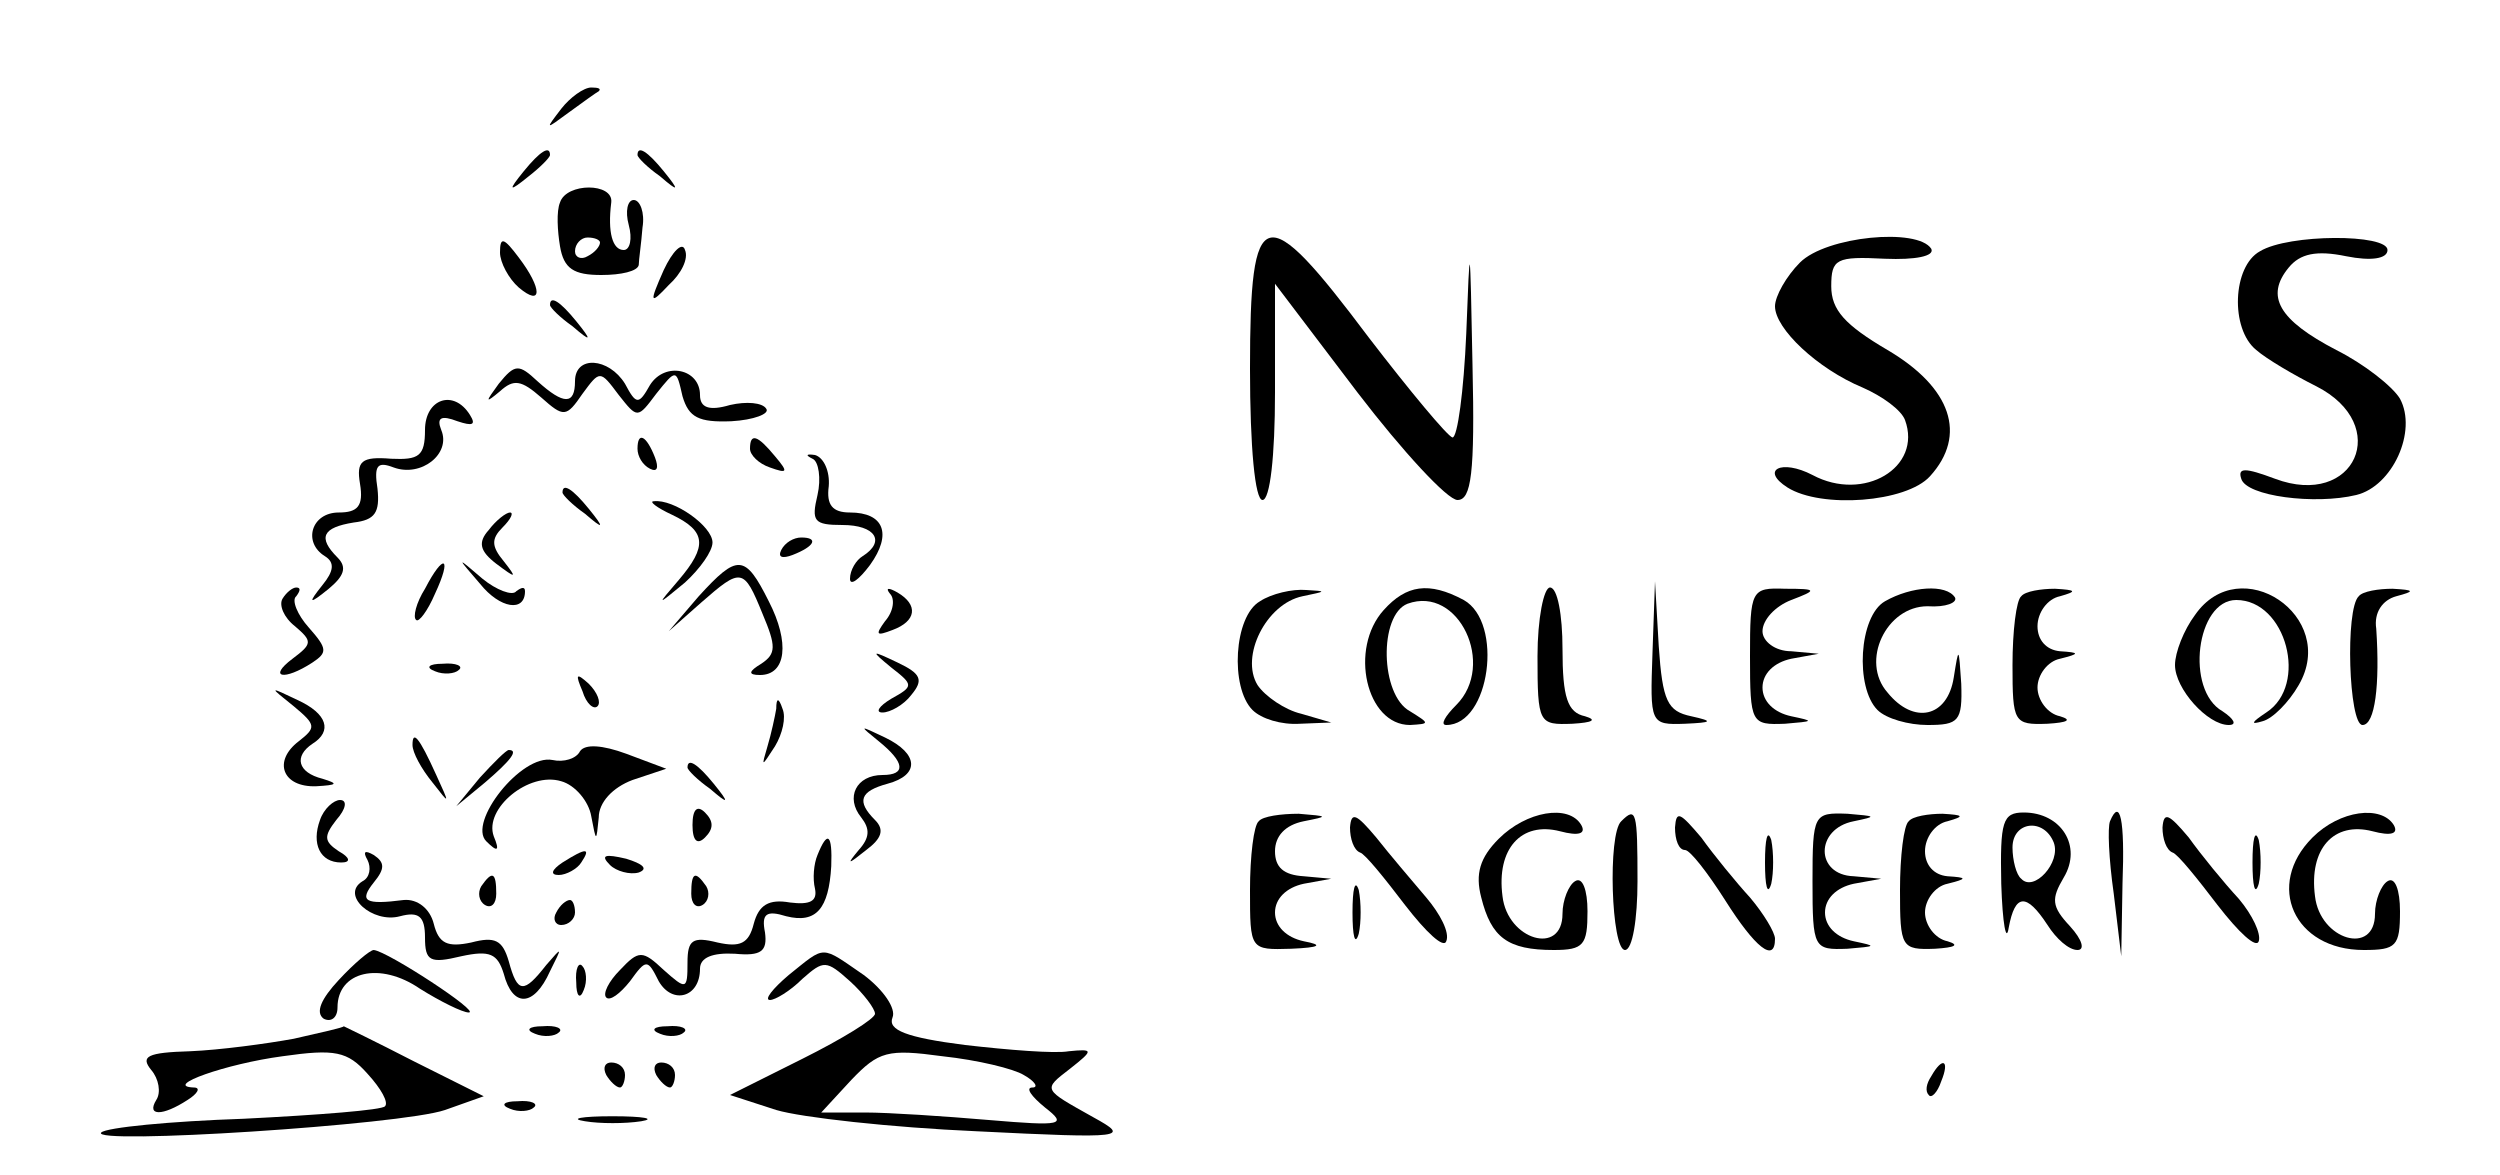 <?xml version="1.0" standalone="no"?>
<!DOCTYPE svg PUBLIC "-//W3C//DTD SVG 20010904//EN"
 "http://www.w3.org/TR/2001/REC-SVG-20010904/DTD/svg10.dtd">
<svg version="1.0" xmlns="http://www.w3.org/2000/svg"
 width="200pt" height="94pt" viewBox="0 0 200 94"
 preserveAspectRatio="xMidYMid meet">

<g transform="translate(0,94) scale(0.1,-0.1)"
fill="#000000" stroke="none">
<path d="M449 853 c-13 -17 -13 -17 6 -3 11 8 22 16 24 17 2 2 0 3 -6 3 -6 0
-17 -8 -24 -17z"/>
<path d="M419 803 c-13 -16 -12 -17 4 -4 9 7 17 15 17 17 0 8 -8 3 -21 -13z"/>
<path d="M510 816 c0 -2 8 -10 18 -17 15 -13 16 -12 3 4 -13 16 -21 21 -21 13z"/>
<path d="M448 778 c-3 -7 -2 -23 0 -35 3 -18 11 -23 33 -23 16 0 29 3 30 8 0
4 2 17 3 30 2 12 -2 22 -7 22 -5 0 -7 -9 -4 -20 3 -11 1 -20 -4 -20 -9 0 -13
14 -10 38 2 16 -36 16 -41 0z m32 -32 c0 -3 -4 -8 -10 -11 -5 -3 -10 -1 -10 4
0 6 5 11 10 11 6 0 10 -2 10 -4z"/>
<path d="M400 738 c0 -8 7 -21 15 -28 19 -16 19 -1 0 24 -12 16 -15 17 -15 4z"/>
<path d="M531 724 c-12 -27 -11 -28 4 -12 10 9 16 21 13 28 -2 7 -10 -1 -17
-16z"/>
<path d="M1000 645 c0 -63 4 -105 10 -105 6 0 10 35 10 86 l0 87 66 -87 c36
-47 72 -86 80 -86 11 0 14 21 12 108 -2 102 -2 103 -5 25 -2 -46 -7 -83 -11
-83 -4 1 -34 37 -67 80 -84 112 -95 109 -95 -25z"/>
<path d="M1440 730 c-11 -11 -20 -27 -20 -35 0 -18 34 -50 70 -65 16 -7 31
-18 34 -26 14 -38 -33 -66 -74 -44 -25 13 -42 4 -20 -10 27 -17 95 -12 114 9
30 33 17 71 -34 101 -34 20 -45 32 -45 51 0 22 4 24 43 22 24 -1 40 2 37 8
-11 17 -84 10 -105 -11z"/>
<path d="M1808 739 c-22 -12 -24 -62 -3 -79 8 -7 30 -20 48 -29 61 -31 31 -98
-33 -74 -24 9 -30 9 -27 0 4 -14 59 -21 92 -13 29 7 49 51 35 77 -6 10 -29 28
-51 39 -46 24 -57 43 -38 66 9 11 22 14 46 9 20 -4 33 -2 33 5 0 13 -79 13
-102 -1z"/>
<path d="M440 696 c0 -2 8 -10 18 -17 15 -13 16 -12 3 4 -13 16 -21 21 -21 13z"/>
<path d="M399 633 c-11 -15 -11 -16 1 -6 11 10 17 9 33 -5 18 -16 20 -16 33 3
14 19 14 19 29 -1 15 -19 15 -19 30 1 16 20 16 20 21 -2 5 -17 13 -21 39 -20
18 1 31 6 28 10 -3 5 -16 6 -29 3 -17 -5 -24 -2 -24 8 0 21 -28 27 -40 8 -9
-16 -11 -16 -20 1 -13 21 -40 23 -40 2 0 -19 -9 -19 -30 0 -15 14 -18 14 -31
-2z"/>
<path d="M340 596 c0 -21 -5 -24 -27 -23 -24 2 -28 -2 -25 -20 3 -18 -2 -23
-17 -23 -22 0 -29 -24 -11 -35 8 -5 7 -12 -2 -23 -12 -15 -11 -16 5 -3 12 10
15 17 7 25 -16 16 -12 24 13 28 17 2 21 8 19 27 -3 19 0 22 13 17 22 -8 46 11
38 30 -4 10 0 12 13 7 12 -4 15 -3 10 5 -13 21 -36 13 -36 -12z"/>
<path d="M510 581 c0 -6 4 -13 10 -16 6 -3 7 1 4 9 -7 18 -14 21 -14 7z"/>
<path d="M600 581 c0 -5 7 -12 16 -15 14 -5 15 -4 4 9 -14 17 -20 19 -20 6z"/>
<path d="M650 573 c5 -2 7 -16 4 -29 -5 -21 -3 -24 20 -24 26 0 35 -13 16 -25
-5 -3 -10 -11 -10 -18 0 -6 7 -1 16 11 18 25 11 42 -16 42 -14 0 -19 6 -17 21
1 12 -4 23 -11 25 -7 1 -8 0 -2 -3z"/>
<path d="M450 546 c0 -2 8 -10 18 -17 15 -13 16 -12 3 4 -13 16 -21 21 -21 13z"/>
<path d="M538 528 c27 -13 28 -25 5 -52 -18 -21 -18 -21 5 -2 12 11 22 25 22
32 0 13 -31 35 -47 33 -4 0 2 -5 15 -11z"/>
<path d="M391 516 c-9 -10 -7 -17 6 -27 16 -12 17 -12 6 2 -10 12 -10 18 -1
27 7 7 9 12 6 12 -3 0 -11 -6 -17 -14z"/>
<path d="M625 500 c-3 -6 1 -7 9 -4 18 7 21 14 7 14 -6 0 -13 -4 -16 -10z"/>
<path d="M340 469 c-7 -11 -10 -23 -7 -25 2 -2 9 7 15 21 14 30 7 33 -8 4z"/>
<path d="M384 473 c16 -20 36 -23 36 -6 0 4 -3 3 -7 0 -3 -4 -16 1 -27 10 -21
18 -21 18 -2 -4z"/>
<path d="M559 463 l-24 -28 26 23 c32 28 34 28 49 -9 11 -26 11 -32 -1 -40
-10 -6 -11 -9 -1 -9 21 0 24 26 7 59 -19 38 -25 38 -56 4z"/>
<path d="M226 461 c-3 -5 1 -15 10 -22 14 -12 14 -14 -2 -26 -20 -15 -7 -18
16 -3 12 8 12 11 -3 28 -9 10 -14 22 -10 25 3 4 4 7 0 7 -3 0 -8 -4 -11 -9z"/>
<path d="M712 465 c4 -4 3 -14 -4 -22 -8 -11 -7 -12 6 -7 19 7 21 20 4 30 -7
4 -10 4 -6 -1z"/>
<path d="M1008 459 c-21 -12 -24 -69 -6 -87 7 -7 23 -12 38 -11 l25 1 -24 7
c-13 3 -29 14 -35 23 -14 23 7 65 36 71 19 4 20 4 3 5 -11 1 -28 -3 -37 -9z"/>
<path d="M1107 452 c-28 -31 -14 -92 21 -92 16 1 16 1 0 11 -24 13 -25 77 -2
86 41 15 71 -49 39 -81 -9 -9 -13 -16 -8 -16 35 0 46 82 14 100 -28 15 -46 12
-64 -8z"/>
<path d="M1230 415 c0 -54 1 -55 28 -54 16 1 20 3 10 6 -14 3 -18 15 -18 54 0
27 -4 49 -10 49 -5 0 -10 -25 -10 -55z"/>
<path d="M1322 418 c-2 -57 -2 -58 26 -57 22 1 23 2 5 6 -19 4 -23 12 -26 56
l-3 52 -2 -57z"/>
<path d="M1400 415 c0 -54 1 -55 28 -54 23 2 24 2 5 6 -14 3 -23 12 -23 23 0
11 9 20 23 23 l22 4 -22 2 c-13 0 -23 8 -23 16 0 9 10 20 23 25 21 8 21 9 -5
9 -27 1 -28 -1 -28 -54z"/>
<path d="M1508 459 c-21 -12 -24 -69 -6 -87 7 -7 25 -12 40 -12 25 0 28 3 27
33 -2 30 -2 30 -6 5 -5 -32 -32 -38 -53 -12 -22 25 -1 69 32 69 15 -1 24 3 22
7 -7 11 -35 9 -56 -3z"/>
<path d="M1617 463 c-4 -3 -7 -28 -7 -55 0 -46 1 -48 28 -47 16 1 20 3 10 6
-10 2 -18 13 -18 23 0 10 8 21 18 23 16 4 16 5 0 6 -11 1 -18 9 -18 20 0 11 8
22 18 24 14 4 13 5 -4 6 -11 0 -24 -2 -27 -6z"/>
<path d="M1756 448 c-9 -12 -16 -30 -16 -40 0 -19 26 -48 43 -48 7 0 4 5 -5
11 -30 17 -21 89 11 89 40 0 58 -68 24 -90 -12 -8 -13 -10 -3 -7 8 2 21 15 29
29 32 55 -47 108 -83 56z"/>
<path d="M1887 463 c-11 -10 -8 -103 3 -103 10 0 14 32 11 77 -2 13 5 23 16
26 15 4 15 5 -3 6 -11 0 -24 -2 -27 -6z"/>
<path d="M713 406 c18 -14 18 -15 0 -25 -10 -6 -13 -11 -7 -11 6 0 17 6 23 14
10 12 8 17 -11 26 -21 10 -22 10 -5 -4z"/>
<path d="M348 403 c7 -3 16 -2 19 1 4 3 -2 6 -13 5 -11 0 -14 -3 -6 -6z"/>
<path d="M466 387 c3 -10 9 -15 12 -12 3 3 0 11 -7 18 -10 9 -11 8 -5 -6z"/>
<path d="M235 375 c18 -15 18 -17 4 -28 -21 -16 -13 -37 14 -36 17 1 18 2 5 6
-20 5 -23 18 -8 28 16 10 12 24 -12 35 -23 11 -23 11 -3 -5z"/>
<path d="M621 373 c-1 -6 -4 -20 -7 -30 -5 -17 -5 -17 6 0 6 10 9 23 6 30 -3
9 -5 9 -5 0z"/>
<path d="M703 347 c21 -17 22 -27 3 -27 -21 0 -30 -18 -17 -34 7 -9 7 -16 -2
-26 -10 -12 -9 -12 6 0 12 9 15 16 7 24 -15 15 -12 23 10 29 26 7 25 24 -2 37
-21 10 -21 10 -5 -3z"/>
<path d="M330 344 c0 -6 7 -19 16 -30 14 -18 14 -18 3 6 -14 31 -19 36 -19 24z"/>
<path d="M464 339 c-3 -6 -13 -9 -22 -7 -25 5 -68 -50 -53 -65 9 -9 11 -8 6 4
-8 22 28 52 54 44 11 -3 22 -16 24 -28 4 -21 4 -21 6 -1 0 12 11 24 27 30 l27
9 -32 12 c-19 7 -33 8 -37 2z"/>
<path d="M384 318 l-19 -23 23 19 c21 18 27 26 19 26 -2 0 -12 -10 -23 -22z"/>
<path d="M550 326 c0 -2 8 -10 18 -17 15 -13 16 -12 3 4 -13 16 -21 21 -21 13z"/>
<path d="M256 284 c-7 -19 0 -34 17 -34 8 0 7 4 -2 9 -12 8 -12 12 -2 25 8 9
9 16 3 16 -5 0 -13 -7 -16 -16z"/>
<path d="M554 280 c0 -13 4 -16 10 -10 7 7 7 13 0 20 -6 6 -10 3 -10 -10z"/>
<path d="M1007 283 c-4 -3 -7 -28 -7 -55 0 -48 0 -48 33 -47 23 1 26 3 10 6
-14 3 -23 12 -23 23 0 11 9 20 23 23 l22 4 -22 2 c-16 1 -23 7 -23 20 0 12 8
21 23 24 20 4 20 4 -4 6 -14 0 -29 -2 -32 -6z"/>
<path d="M1080 278 c0 -9 3 -18 8 -20 4 -1 20 -21 36 -42 17 -22 31 -35 33
-29 3 7 -5 22 -16 35 -11 13 -29 34 -40 48 -16 19 -20 21 -21 8z"/>
<path d="M1199 269 c-15 -15 -19 -28 -14 -47 8 -32 21 -42 58 -42 24 0 27 4
27 31 0 17 -4 28 -10 24 -5 -3 -10 -15 -10 -26 0 -34 -44 -21 -48 14 -5 38 15
60 46 52 15 -4 21 -2 17 5 -10 17 -44 11 -66 -11z"/>
<path d="M1297 283 c-11 -10 -8 -103 3 -103 6 0 10 25 10 55 0 56 -1 60 -13
48z"/>
<path d="M1340 278 c0 -10 3 -18 8 -18 4 0 18 -18 32 -40 24 -38 40 -51 40
-31 0 5 -9 20 -20 33 -11 12 -29 34 -39 48 -17 20 -20 22 -21 8z"/>
<path d="M1450 235 c0 -54 1 -55 28 -54 23 2 24 2 5 6 -14 3 -23 12 -23 23 0
11 9 20 23 23 l22 4 -22 2 c-31 1 -31 38 0 44 19 4 18 4 -5 6 -27 1 -28 0 -28
-54z"/>
<path d="M1527 283 c-4 -3 -7 -28 -7 -55 0 -46 1 -48 28 -47 16 1 20 3 10 6
-10 2 -18 13 -18 23 0 10 8 21 18 23 16 4 16 5 0 6 -11 1 -18 9 -18 20 0 11 8
22 18 24 14 4 13 5 -4 6 -11 0 -24 -2 -27 -6z"/>
<path d="M1601 233 c1 -32 4 -48 6 -35 5 27 14 28 31 2 7 -11 17 -20 24 -20 6
0 4 8 -6 19 -15 16 -15 22 -5 39 15 25 -2 52 -32 52 -17 0 -19 -7 -18 -57z
m42 33 c6 -16 -16 -40 -26 -29 -4 3 -7 15 -7 25 0 21 25 24 33 4z"/>
<path d="M1688 283 c-2 -5 -1 -30 3 -58 l6 -50 1 58 c2 52 -2 69 -10 50z"/>
<path d="M1730 278 c0 -9 3 -18 8 -20 4 -1 20 -21 36 -42 17 -22 31 -35 33
-29 2 6 -5 21 -16 34 -12 13 -30 35 -40 49 -16 19 -20 21 -21 8z"/>
<path d="M1850 270 c-38 -38 -15 -90 41 -90 26 0 29 3 29 31 0 17 -4 28 -10
24 -5 -3 -10 -15 -10 -26 0 -34 -44 -21 -48 14 -5 38 15 60 46 52 15 -4 21 -2
17 5 -10 16 -43 12 -65 -10z"/>
<path d="M1412 250 c0 -19 2 -27 5 -17 2 9 2 25 0 35 -3 9 -5 1 -5 -18z"/>
<path d="M1802 250 c0 -19 2 -27 5 -17 2 9 2 25 0 35 -3 9 -5 1 -5 -18z"/>
<path d="M654 256 c-3 -7 -4 -19 -2 -27 2 -10 -4 -13 -20 -11 -17 3 -25 -2
-29 -17 -4 -16 -11 -19 -29 -15 -20 5 -24 2 -24 -16 0 -22 -1 -22 -19 -6 -17
16 -20 16 -35 0 -9 -9 -14 -19 -11 -22 3 -3 11 3 19 13 13 18 14 18 23 0 11
-19 33 -13 33 10 0 9 10 13 28 12 21 -2 26 2 24 17 -3 15 1 18 17 13 24 -6 34
6 36 40 1 26 -3 29 -11 9z"/>
<path d="M294 252 c3 -6 2 -14 -4 -17 -18 -11 8 -34 30 -28 15 4 20 0 20 -17
0 -19 4 -21 29 -15 23 5 29 2 34 -14 7 -27 24 -27 37 2 10 20 10 20 -3 5 -18
-23 -23 -23 -30 3 -5 17 -11 20 -30 15 -19 -4 -26 -1 -30 15 -3 12 -13 20 -24
19 -31 -4 -36 -1 -24 14 9 11 9 16 0 22 -7 4 -9 3 -5 -4z"/>
<path d="M450 250 c-9 -6 -10 -10 -3 -10 6 0 15 5 18 10 8 12 4 12 -15 0z"/>
<path d="M488 248 c5 -5 16 -8 23 -6 8 3 3 7 -10 11 -17 4 -21 3 -13 -5z"/>
<path d="M385 231 c-3 -5 -2 -12 3 -15 5 -3 9 1 9 9 0 17 -3 19 -12 6z"/>
<path d="M553 225 c0 -8 4 -12 9 -9 5 3 6 10 3 15 -9 13 -12 11 -12 -6z"/>
<path d="M1082 210 c0 -19 2 -27 5 -17 2 9 2 25 0 35 -3 9 -5 1 -5 -18z"/>
<path d="M445 210 c-3 -5 -1 -10 4 -10 6 0 11 5 11 10 0 6 -2 10 -4 10 -3 0
-8 -4 -11 -10z"/>
<path d="M271 156 c-14 -15 -19 -26 -12 -31 6 -3 11 1 11 9 0 29 34 37 66 15
16 -10 34 -19 39 -19 10 0 -65 49 -76 50 -3 0 -16 -11 -28 -24z"/>
<path d="M631 160 c-13 -11 -20 -20 -15 -20 4 0 16 7 26 17 17 15 19 15 38 -2
11 -10 20 -22 20 -26 0 -4 -26 -20 -58 -36 l-58 -29 37 -12 c20 -6 92 -14 160
-17 120 -6 123 -5 94 11 -41 23 -41 22 -19 39 19 15 19 16 -1 14 -11 -2 -48 1
-83 5 -47 6 -62 12 -58 22 3 7 -7 22 -23 34 -35 24 -30 24 -60 0z m188 -80 c9
-5 12 -10 7 -10 -6 0 -1 -7 10 -16 18 -14 14 -15 -45 -10 -35 3 -80 6 -99 6
l-35 0 24 26 c22 23 29 25 73 19 28 -3 57 -10 65 -15z"/>
<path d="M461 154 c0 -11 3 -14 6 -6 3 7 2 16 -1 19 -3 4 -6 -2 -5 -13z"/>
<path d="M235 109 c-22 -4 -59 -9 -83 -10 -34 -1 -40 -4 -31 -15 6 -7 8 -18 4
-24 -8 -13 5 -13 25 0 8 5 11 10 5 10 -25 1 26 19 71 25 42 6 52 4 68 -14 11
-12 17 -23 14 -26 -2 -3 -53 -7 -113 -10 -59 -2 -110 -7 -114 -11 -10 -10 240
6 275 18 l31 11 -56 28 c-31 16 -56 28 -56 28 0 -1 -18 -5 -40 -10z"/>
<path d="M428 113 c7 -3 16 -2 19 1 4 3 -2 6 -13 5 -11 0 -14 -3 -6 -6z"/>
<path d="M528 113 c7 -3 16 -2 19 1 4 3 -2 6 -13 5 -11 0 -14 -3 -6 -6z"/>
<path d="M485 80 c3 -5 8 -10 11 -10 2 0 4 5 4 10 0 6 -5 10 -11 10 -5 0 -7
-4 -4 -10z"/>
<path d="M525 80 c3 -5 8 -10 11 -10 2 0 4 5 4 10 0 6 -5 10 -11 10 -5 0 -7
-4 -4 -10z"/>
<path d="M1545 79 c-4 -6 -5 -12 -2 -15 2 -3 7 2 10 11 7 17 1 20 -8 4z"/>
<path d="M408 53 c7 -3 16 -2 19 1 4 3 -2 6 -13 5 -11 0 -14 -3 -6 -6z"/>
<path d="M468 43 c12 -2 32 -2 45 0 12 2 2 4 -23 4 -25 0 -35 -2 -22 -4z"/>
</g>
</svg>

